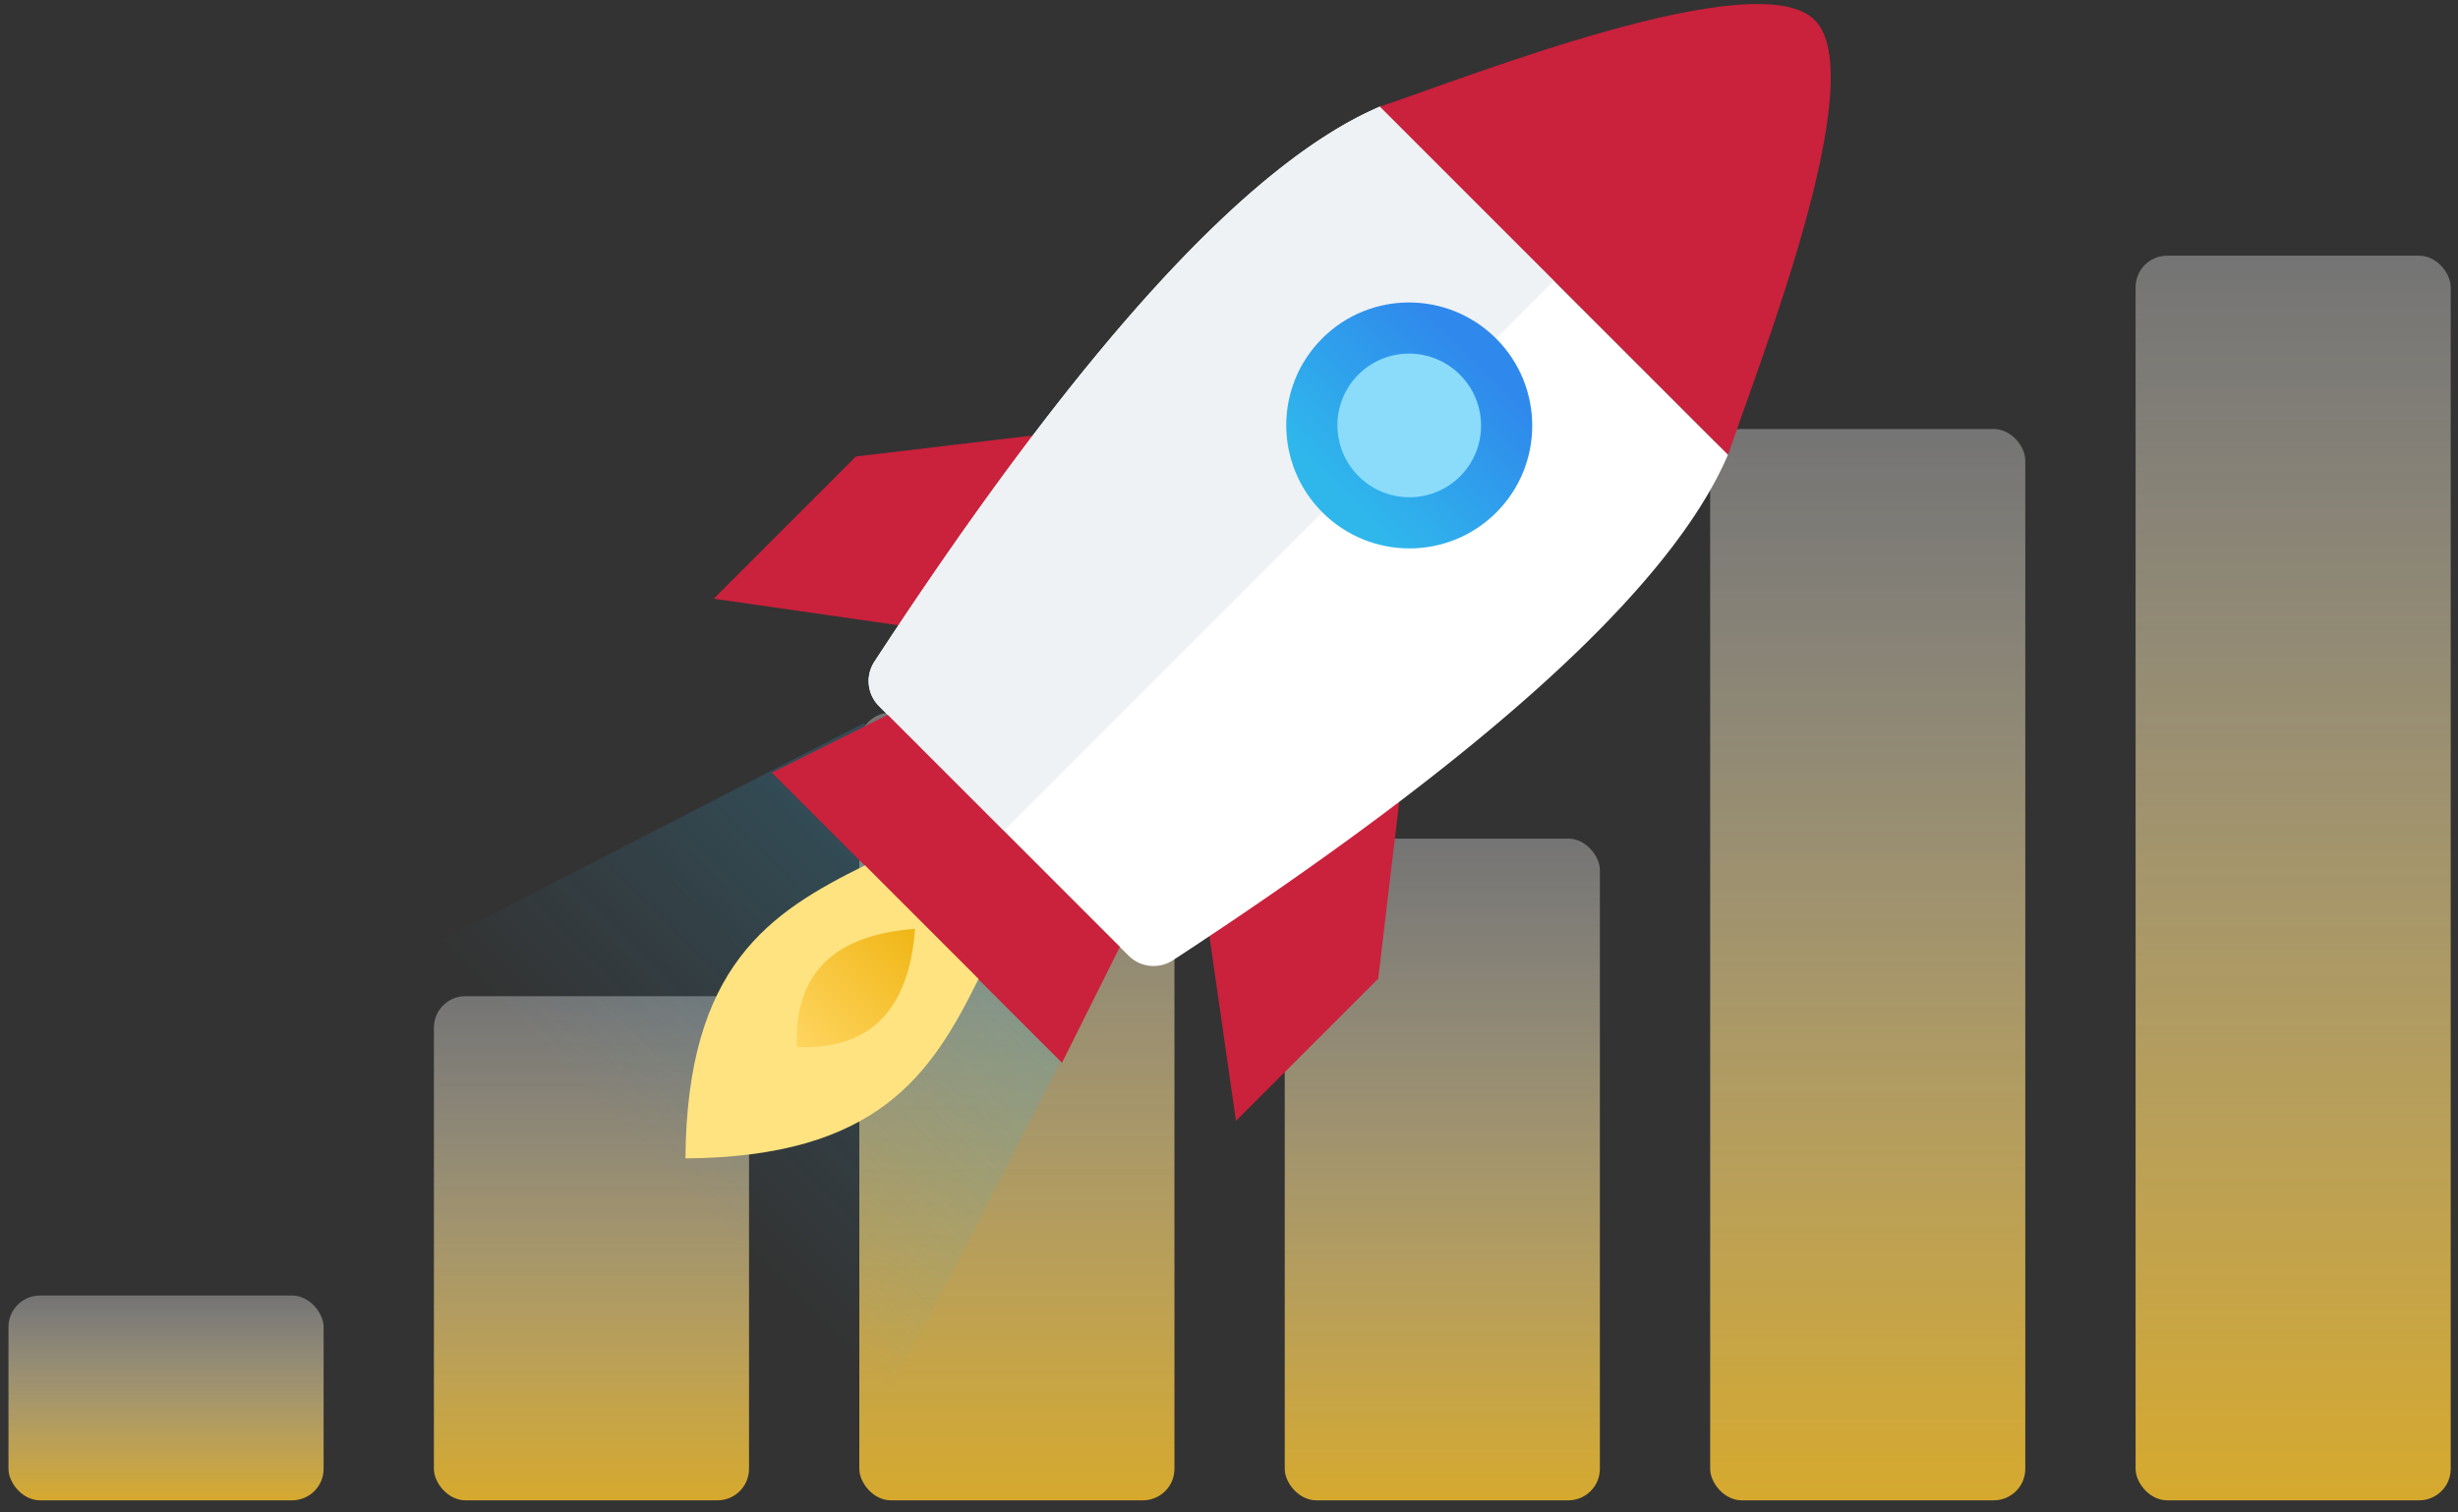 <svg xmlns="http://www.w3.org/2000/svg" width="156" height="96" viewBox="0 0 156 96">
    <rect x="0" y="0" width="156" height="96" fill="#333333" stroke="none"/>
    <defs>
        <linearGradient id="a" x1="50%" x2="50%" y1="0%" y2="100%">
            <stop offset="0%" stop-color="#FFF" stop-opacity=".4"/>
            <stop offset="100%" stop-color="#FFC72C"/>
        </linearGradient>
        <linearGradient id="b" x1="50%" x2="50%" y1="0%" y2="100%">
            <stop offset="0%" stop-color="#FFF" stop-opacity=".4"/>
            <stop offset="100%" stop-color="#FFC72C"/>
        </linearGradient>
        <linearGradient id="c" x1="50%" x2="50%" y1="0%" y2="100%">
            <stop offset="0%" stop-color="#FFF" stop-opacity=".4"/>
            <stop offset="100%" stop-color="#FFC72C"/>
        </linearGradient>
        <linearGradient id="d" x1="50%" x2="50%" y1="0%" y2="100%">
            <stop offset="0%" stop-color="#FFF" stop-opacity=".4"/>
            <stop offset="100%" stop-color="#FFC72C"/>
        </linearGradient>
        <linearGradient id="e" x1="50%" x2="50%" y1="0%" y2="100%">
            <stop offset="0%" stop-color="#FFF" stop-opacity=".4"/>
            <stop offset="100%" stop-color="#FFC72C"/>
        </linearGradient>
        <linearGradient id="f" x1="50%" x2="50%" y1="0%" y2="100%">
            <stop offset="0%" stop-color="#FFF" stop-opacity=".4"/>
            <stop offset="100%" stop-color="#FFC72C"/>
        </linearGradient>
        <linearGradient id="g" x1="28.101%" x2="28.101%" y1="100%" y2="17.09%">
            <stop offset="0%" stop-color="#2FB7EC" stop-opacity="0"/>
            <stop offset="100%" stop-color="#2FB7EC" stop-opacity=".4"/>
        </linearGradient>
        <linearGradient id="h" x1="50%" x2="50%" y1="0%" y2="100%">
            <stop offset="0%" stop-color="#2F88EC"/>
            <stop offset="100%" stop-color="#2FB7EC"/>
        </linearGradient>
        <linearGradient id="i" x1="50%" x2="50%" y1="0%" y2="100%">
            <stop offset="0%" stop-color="#FFE380"/>
            <stop offset="100%" stop-color="#FFE380"/>
        </linearGradient>
        <linearGradient id="j" x1="50%" x2="50%" y1="100%" y2="0%">
            <stop offset="0%" stop-color="#FFD560"/>
            <stop offset="100%" stop-color="#F0B616"/>
        </linearGradient>
    </defs>
    <g fill="none" fill-rule="evenodd">
        <g fill-opacity=".8" transform="translate(.538 16.23)">
            <g transform="translate(0 47)">
                <rect width="20" height="32" x="27" fill="url(#a)" rx="2"/>
                <rect width="20" height="13" y="19" fill="url(#b)" rx="2"/>
            </g>
            <rect width="20" height="50" x="54" y="29" fill="url(#c)" rx="2"/>
            <rect width="20" height="42" x="81" y="37" fill="url(#d)" rx="2"/>
            <rect width="20" height="68" fill="url(#e)" rx="2" transform="translate(108 11)"/>
            <rect width="20" height="79" fill="url(#f)" rx="2" transform="translate(135)"/>
        </g>
        <path fill="url(#g)" d="M40.914 29.478H.414L9.676.586h21.976z" opacity=".48" transform="rotate(45 -22.45 77.742)"/>
        <g fill-rule="nonzero" transform="rotate(45 67.769 111.37)">
            <path fill="#CA213C" d="M36.458 49.388l10.416 13.225v12.769l-10.416-7.798V49.388zm-26.042 0L0 62.613v12.769l10.416-7.798V49.388z"/>
            <path fill="#FFF" d="M39.051 23.394c3.393 8.45 2.655 24.318-2.214 47.601a2.247 2.247 0 0 1-2.2 1.788h-22.4a2.247 2.247 0 0 1-2.2-1.788c-4.87-23.283-5.61-39.15-2.225-47.6h31.24z"/>
            <path fill="#EEF2F5" d="M7.812 23.394h15.625v49.389h-11.2a2.247 2.247 0 0 1-2.2-1.788c-4.87-23.283-5.61-39.15-2.225-47.6z"/>
            <path fill="#CA213C" d="M13.02 72.784l-2.604 7.797h26.042l-2.604-7.798z"/>
            <ellipse cx="23.437" cy="36.391" fill="#8BDCFB" stroke="url(#h)" stroke-width="3.247" rx="6.189" ry="6.175"/>
            <path fill="#CA213C" d="M23.437 0c-5.2 0-13.02 18.192-15.625 23.394h31.25C36.458 18.192 28.645 0 23.437 0z"/>
        </g>
        <g fill-rule="nonzero">
            <path fill="url(#i)" d="M7.353 21.651C-1.249 12.928.105 6.804 2.256.441H12.45c2.15 6.363 3.504 12.487-5.098 21.21z" transform="rotate(45 -37.193 91.227)"/>
            <path fill="url(#j)" d="M7.353 1.041c3.399 3.957 3.399 7.492 0 10.605-3.398-3.12-3.398-6.655 0-10.605z" transform="rotate(45 -37.193 91.227)"/>
        </g>
    </g>
</svg>
